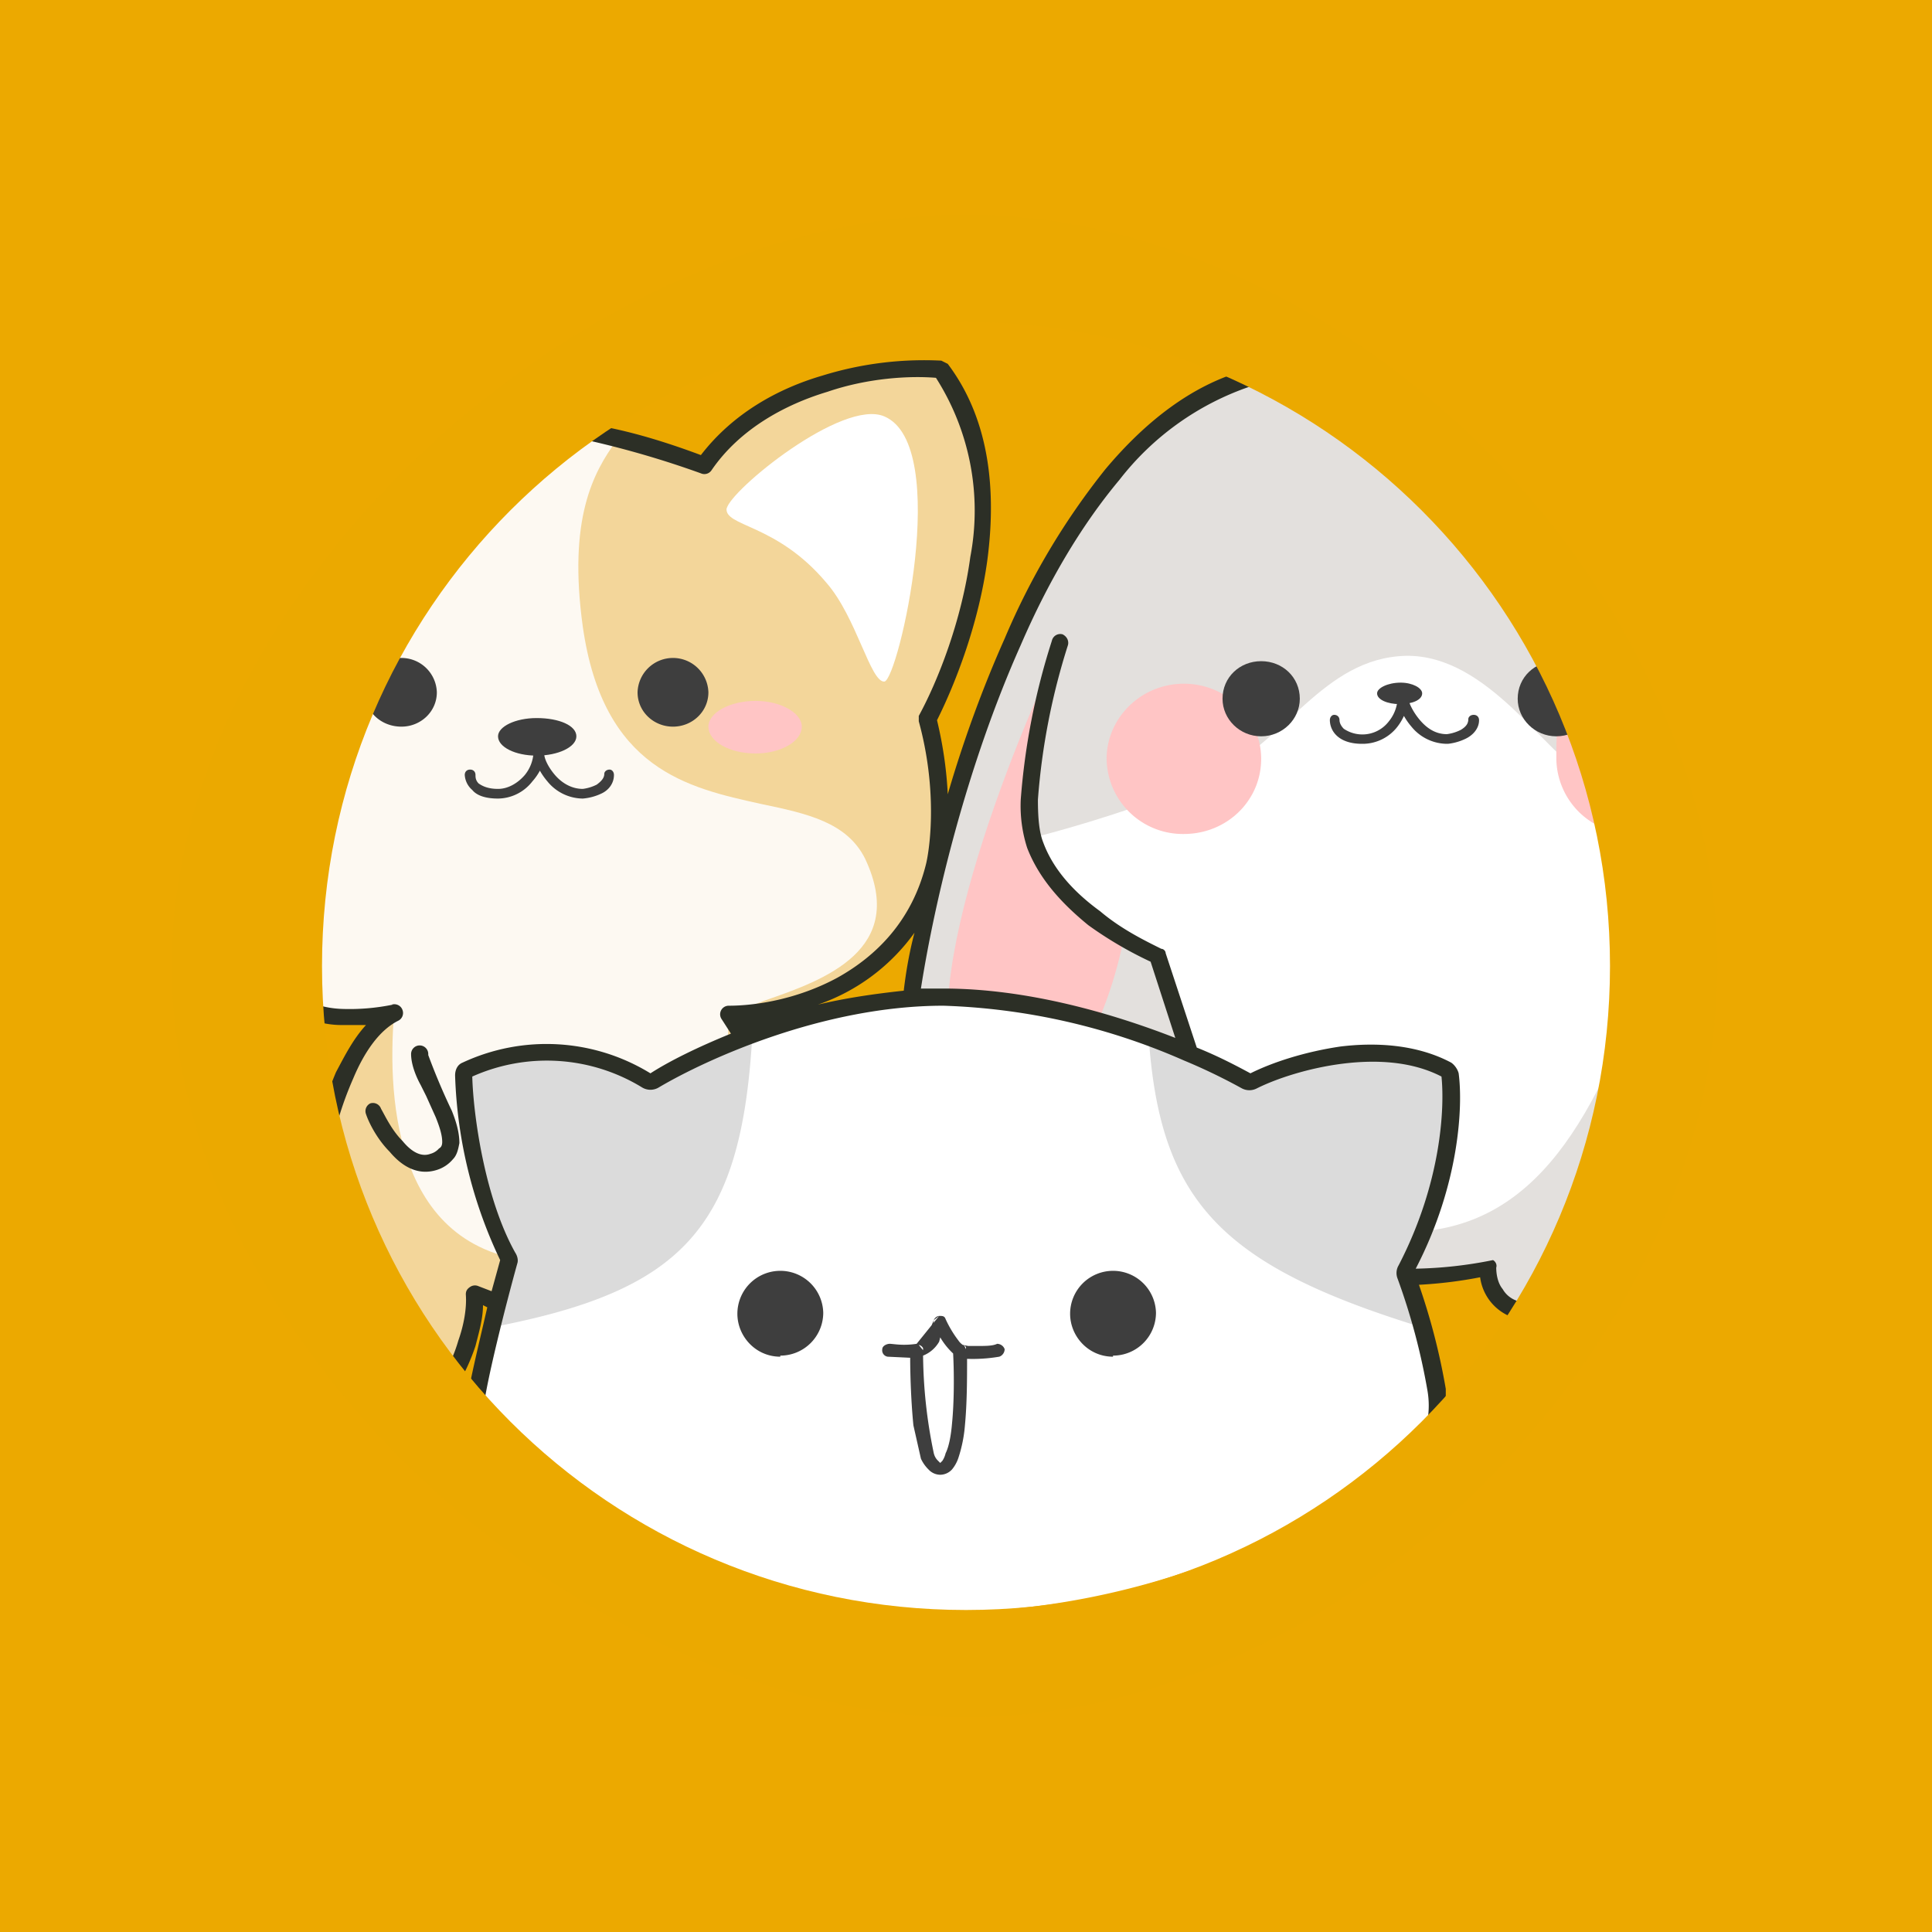 <!-- by TradingView --><svg width="18" height="18" viewBox="0 0 18 18" xmlns="http://www.w3.org/2000/svg"><path fill="#ECA900" d="M0 0h18v18H0z"/><path d="M11.8 3.45c.84.41 2.38 1.46 2.97 2.96a6.47 6.47 0 0 1-.43 5.81 1.03 1.03 0 0 1-.33-.06c-.08-.05-.12-.25-.14-.37-.54.16-.9.15-1.41.05-.02.12-.07.26-.15.32-.16.1-1.05.1-1.14-.06-.05-.08.02-.13.1-.18.06-.05.13-.1.13-.18 0-.06-.08-.14-.17-.26-.11-.14-.26-.33-.34-.55-.3.15-.63 0-.64-.5 0-.1 0-.21.02-.31-.22.33-.48.61-.91.63h-.01c-.2 0-1.42.05-.6-2.81.69-2.45 1.37-4.04 3.05-4.49Z" fill="#E3E0DD"/><path d="M6.25 12.83c.39.14.85-.35.94-1.81 0-.79-.2-1.25-.4-1.57.5.04 1.54-.22 1.87-1.16.21-.51.08-1.16 0-1.6.72-.75.56-3.28 0-3.28-.68 0-1.52.24-2.08.93a3.34 3.34 0 0 0-1.42-.29s-.45.54-.83.7c0 0-.18.43-.5.68-.6.63-1.23 3.88-1.23 3.88.26.19.52.26 1.07.14-.47.32-.64.93-.64 1.67 0 .4.9 1.78 1.14 1.71.23-.06.23-.43.25-.77.55.15.97.15 1.53-.01 0 .3.05.7.3.78Z" fill="#FDF9F2"/><path d="M8.66 3.4c-.68 0-1.52.25-2.08.94-.23-.1-.5-.18-.84-.23-.21.29-.45.72-.31 1.73.19 1.33.98 1.5 1.66 1.65.43.09.8.17.97.51.4.85-.38 1.13-.93 1.32l-.34.13c.5.04 1.54-.22 1.87-1.16.2-.49.09-1.1 0-1.54v-.06c.72-.75.56-3.28 0-3.28ZM6.25 12.83c.39.14.85-.35.94-1.81 0-.79-.2-1.25-.4-1.57l-.01.25c-.06.8-.15 2.06-1.62 2.06-1.49 0-1.55-1.52-1.49-2.3-.47.31-.64.92-.64 1.66 0 .15.9 1.78 1.14 1.71.22-.06.23-.38.25-.7v-.07c.55.15.97.15 1.53-.01 0 .3.05.7.3.78Z" fill="#F3D69A"/><path d="M3.74 6.77c.18 0 .33-.14.33-.32a.33.33 0 0 0-.33-.32.33.33 0 0 0-.34.32c0 .18.15.32.34.32ZM6.27 6.77c.18 0 .33-.14.33-.32a.33.33 0 0 0-.33-.32.33.33 0 0 0-.33.32c0 .18.15.32.33.32Z" fill="#3E3E3E"/><path d="M3.4 6.77c0 .14-.07.25-.3.25-.25 0 .03-.11.03-.25 0-.13-.12-.18.12-.18s.15.05.15.18ZM7.47 6.77c0 .14-.2.25-.43.25-.24 0-.44-.11-.44-.25 0-.13.2-.24.44-.24.23 0 .43.11.43.24Z" fill="#FFC5C5"/><path d="M5 7.04c.2 0 .37-.08.37-.18 0-.1-.16-.17-.37-.17-.2 0-.36.08-.36.17 0 .1.16.18.36.18Z" fill="#3E3E3E"/><path d="M6.77 4.74c.03-.17 1.08-1.03 1.47-.86.63.27.13 2.45 0 2.47-.13.01-.26-.6-.54-.92-.47-.56-.96-.52-.93-.7Z" fill="#fff"/><path d="M9.12 10.22c-.77-.43.16-2.93.72-4.12-.48 1.51-.26 2.15.63 2.64-.13.67-.59 1.9-1.35 1.48Z" fill="#FFC5C5"/><path d="M10.76 8.9c-.62-.3-1-.6-1.12-1.1.32-.08 1.08-.3 1.64-.56.7-.32 1.04-1.11 1.82-1.13.77-.01 1.3.93 1.7 1.13.32.16.08.5.47.63-.13.38.08.87.13 1.03-.52 1.5-1.08 2.56-2.3 2.58-.98.01-1.62-.84-1.82-1.26-.21-.44-.43-1.06-.52-1.32Z" fill="#fff"/><path d="M11.75 7.07c0 .39-.32.7-.72.7a.71.71 0 0 1-.72-.7c0-.38.32-.7.72-.7.4 0 .72.32.72.7ZM15.22 7.77a.71.71 0 0 1-.72-.7c0-.38 0-.52.4-.52l.32 1.22Z" fill="#FFC5C5"/><path d="M11.75 6.86c.2 0 .36-.16.36-.35 0-.2-.16-.35-.36-.35-.2 0-.36.15-.36.35 0 .19.16.35.36.35ZM14.5 6.86c.2 0 .36-.16.36-.35 0-.2-.16-.35-.36-.35-.2 0-.36.15-.36.35 0 .19.16.35.36.35ZM13.04 6.56c.12 0 .21-.04.21-.1 0-.05-.09-.1-.2-.1-.12 0-.22.05-.22.1 0 .06.1.1.21.1Z" fill="#3E3E3E"/><path d="m13.02 6.52.1-.01c.01.05.05.13.11.2s.14.13.25.13a.4.4 0 0 0 .13-.04c.05-.03.07-.06.07-.1 0-.02.02-.04.05-.04.03 0 .05.02.05.05 0 .08-.06.14-.12.17a.5.5 0 0 1-.17.05.43.43 0 0 1-.34-.16.62.62 0 0 1-.07-.1.51.51 0 0 1-.06.1.41.41 0 0 1-.33.16c-.11 0-.19-.03-.24-.08a.2.2 0 0 1-.06-.14c0-.03.02-.05.04-.05.03 0 .05.02.05.05 0 .02.01.05.04.08a.31.31 0 0 0 .42-.07.36.36 0 0 0 .08-.2ZM4.97 7.03l.1-.01c0 .05.04.13.1.2.06.07.15.13.26.13a.4.4 0 0 0 .13-.04c.04-.03.07-.06.07-.1 0-.02.02-.04.05-.04.02 0 .04.02.04.05 0 .08-.05.14-.11.17a.5.5 0 0 1-.18.05.43.43 0 0 1-.33-.16.62.62 0 0 1-.07-.1.51.51 0 0 1-.07.1.41.41 0 0 1-.32.16c-.12 0-.2-.03-.24-.08a.2.2 0 0 1-.07-.14c0-.03.02-.05.05-.05.03 0 .05.02.05.05 0 .02 0 .05.03.08.03.02.08.05.18.05.1 0 .19-.06.25-.13a.36.36 0 0 0 .08-.2Z" fill="#3E3E3E"/><path d="M11.39 9.96c.18.1.28.15.32.11.23-.26 1.37-.42 1.81-.13.14.55-.21 1.33-.37 1.68a1 1 0 0 0-.07.17c.14.36.3.96.32 1.55a7.34 7.34 0 0 1-4.44 1.68 6.27 6.27 0 0 1-4.52-1.86c.03-.56.19-1.07.32-1.36l-.07-.17c-.14-.35-.46-1.14-.33-1.68.4-.3 1.44-.13 1.65.13.03.04.13-.01.3-.11.4-.23 1.21-.68 2.54-.68 1.32 0 2.13.44 2.54.67Z" fill="#fff"/><path d="M13.52 9.94c-.44-.3-1.58-.13-1.81.13-.07.08-.39-.2-1.01-.44.1 1.56.67 2.16 2.56 2.74a5.02 5.02 0 0 0-.18-.58c0-.07.62-1.16.44-1.85ZM4.36 9.95c.4-.3 1.44-.13 1.65.13.03.04.14-.02.33-.13.16-.09.39-.2.67-.32-.1 1.82-.65 2.4-2.45 2.74.06-.23.13-.43.2-.57 0-.08-.56-1.16-.4-1.85Z" fill="#DBDBDB"/><path d="M7.27 12.63a.4.4 0 0 0 .4-.4.4.4 0 0 0-.4-.39.4.4 0 0 0-.4.4c0 .21.17.4.4.4ZM10.37 12.63a.4.4 0 0 0 .4-.4.4.4 0 0 0-.4-.39.4.4 0 0 0-.4.4c0 .21.17.4.4.4ZM8.75 12.26c.03 0 .05 0 .06.03a1.04 1.04 0 0 0 .12.2.15.15 0 0 0 .04.04l.05.01h.1c.06 0 .13 0 .17-.02.03 0 .06.02.07.05 0 .03-.02.06-.05.07a1.47 1.47 0 0 1-.3.02c0 .18 0 .41-.02.62a1.3 1.3 0 0 1-.06.3.33.33 0 0 1-.06.11.15.15 0 0 1-.11.05.15.15 0 0 1-.11-.05.34.34 0 0 1-.07-.1l-.07-.31c-.02-.2-.03-.45-.03-.63l-.21-.01a.06.06 0 0 1-.05-.07c0-.03.04-.05.07-.05.03 0 .12.02.25 0m.06.1a4.61 4.61 0 0 0 .1.92c.01.04.03.06.04.07l.02.02.02-.02a.22.22 0 0 0 .03-.07c.03-.06.05-.16.06-.28.02-.2.02-.47.01-.65a.66.66 0 0 1-.12-.15l-.01.04a.3.3 0 0 1-.15.13Zm0-.04v-.02a.06.06 0 0 0-.04-.03m.44.04v-.02l-.02-.02m-.23-.27a.06.06 0 0 0-.05.04l.05-.04Zm-.05.04c0 .04-.03.1-.06.14l.06-.14Zm-.06.14c-.03.05-.06.08-.1.08l.1-.08Z" fill="#3E3E3E"/><path d="M7.66 3.5a3.2 3.2 0 0 1 1.11-.14l.06.03c.4.53.45 1.2.37 1.82-.08.6-.3 1.16-.47 1.5.06.25.09.48.1.69.14-.48.32-.98.53-1.45a6.7 6.7 0 0 1 .94-1.58c.37-.44.8-.78 1.3-.92.04-.02.09 0 .1.05a.08.08 0 0 1-.05.1 2.6 2.6 0 0 0-1.22.87c-.36.43-.67.96-.92 1.54-.5 1.12-.8 2.37-.93 3.2h.21c.78 0 1.57.23 2.16.46l-.23-.71a3.58 3.58 0 0 1-.58-.34c-.22-.18-.45-.41-.57-.72a1.28 1.28 0 0 1-.06-.45 6.4 6.4 0 0 1 .29-1.48.08.08 0 0 1 .1-.06c.04.02.06.06.05.1a6.25 6.25 0 0 0-.28 1.44c0 .16.01.3.05.4.1.27.31.48.53.64.2.17.43.28.57.35.02 0 .04.02.04.04l.29.88c.2.08.37.17.5.24.2-.1.5-.2.84-.25.33-.04.71-.02 1.03.15.03.02.06.06.07.1.04.3.01 1.03-.4 1.82a3.96 3.96 0 0 0 .72-.08c.02.01.04.04.03.07 0 .05.01.14.06.2.04.07.12.13.26.13.04 0 .08.04.08.08 0 .05-.04.08-.09.08a.46.46 0 0 1-.46-.4 4.1 4.1 0 0 1-.57.07 6.08 6.08 0 0 1 .25.97v.33l-.17-.04a.81.81 0 0 0 0-.27 6.03 6.03 0 0 0-.28-1.05.14.14 0 0 1 .01-.12c.4-.77.43-1.47.4-1.76-.27-.14-.6-.16-.92-.12-.32.04-.62.14-.8.23a.15.15 0 0 1-.14 0 5.4 5.4 0 0 0-.54-.26 6.04 6.04 0 0 0-2.24-.51c-1.12 0-2.21.5-2.65.76a.15.15 0 0 1-.16 0 1.7 1.7 0 0 0-1.58-.1c.01.37.12 1.14.4 1.64.02.03.03.07.02.1-.1.36-.29 1.1-.32 1.38l-.16-.02c.02-.2.12-.6.2-.95l-.04-.02c0 .13-.04.26-.07.38-.05.15-.11.27-.16.35l-.14-.08c.04-.06.1-.18.14-.32.05-.14.08-.3.07-.43 0-.03.01-.05.04-.07a.08.08 0 0 1 .07-.01l.13.05.08-.29a4.3 4.3 0 0 1-.42-1.72c0-.05.02-.1.07-.12a1.85 1.85 0 0 1 1.75.1c.17-.11.43-.24.75-.37l-.09-.14a.08.08 0 0 1 0-.08.08.08 0 0 1 .07-.04c.25 0 .64-.06 1.01-.26.36-.2.7-.53.83-1.07.04-.18.1-.7-.07-1.32v-.05c.18-.33.4-.89.48-1.48a2.3 2.3 0 0 0-.32-1.67c-.24-.02-.63 0-1.01.13-.4.12-.82.35-1.08.73a.08.08 0 0 1-.1.03 8.88 8.88 0 0 0-1.02-.3.96.96 0 0 0-.25-.03l-.01-.16a4.26 4.26 0 0 1 .66.12c.23.06.46.14.62.2.3-.39.72-.62 1.13-.74Zm.76 5.73c.02-.17.05-.35.1-.54a1.85 1.85 0 0 1-.9.67c.25-.06.52-.1.8-.13Zm-1.49.29c.08 0 .18-.02.27-.04a6.4 6.4 0 0 0-.24.09l-.03-.05Zm-3.27-.16a2 2 0 0 1-.47.04.9.9 0 0 1-.24-.04.28.28 0 0 1-.14-.1l-.13.1c.06.07.14.11.22.14.08.03.18.05.28.05h.23c-.12.13-.2.29-.28.44a3 3 0 0 0-.2.7l.16.02c.02-.16.09-.41.2-.66.1-.24.24-.45.42-.54a.08.08 0 0 0 .04-.1.08.08 0 0 0-.1-.05Zm.33.46a.08.08 0 0 0-.08-.08.08.08 0 0 0-.08.08c0 .09.04.2.09.29l.05.1.09.2c.04.1.06.17.06.23 0 .03-.01.05-.03.06a.16.16 0 0 1-.08.05c-.08.03-.17-.01-.26-.12-.1-.1-.16-.23-.2-.3a.08.08 0 0 0-.1-.05.08.08 0 0 0-.04.1c.03.09.11.24.22.35.1.12.25.23.44.17a.32.32 0 0 0 .15-.1c.04-.04.05-.1.06-.15 0-.1-.03-.2-.07-.3a6.18 6.18 0 0 1-.22-.52Z" fill="#2C2F26"/><path d="M9 15c3.32 0 6-2.68 6-6s-2.68-6-6-6-6 2.68-6 6 2.68 6 6 6Zm7-6c0 3.53-3.47 7-7 7s-7.4-3.47-7.4-7S5.47 2 9 2c3.53 0 7 3.47 7 7Z" fill="#EBA900"/></svg>